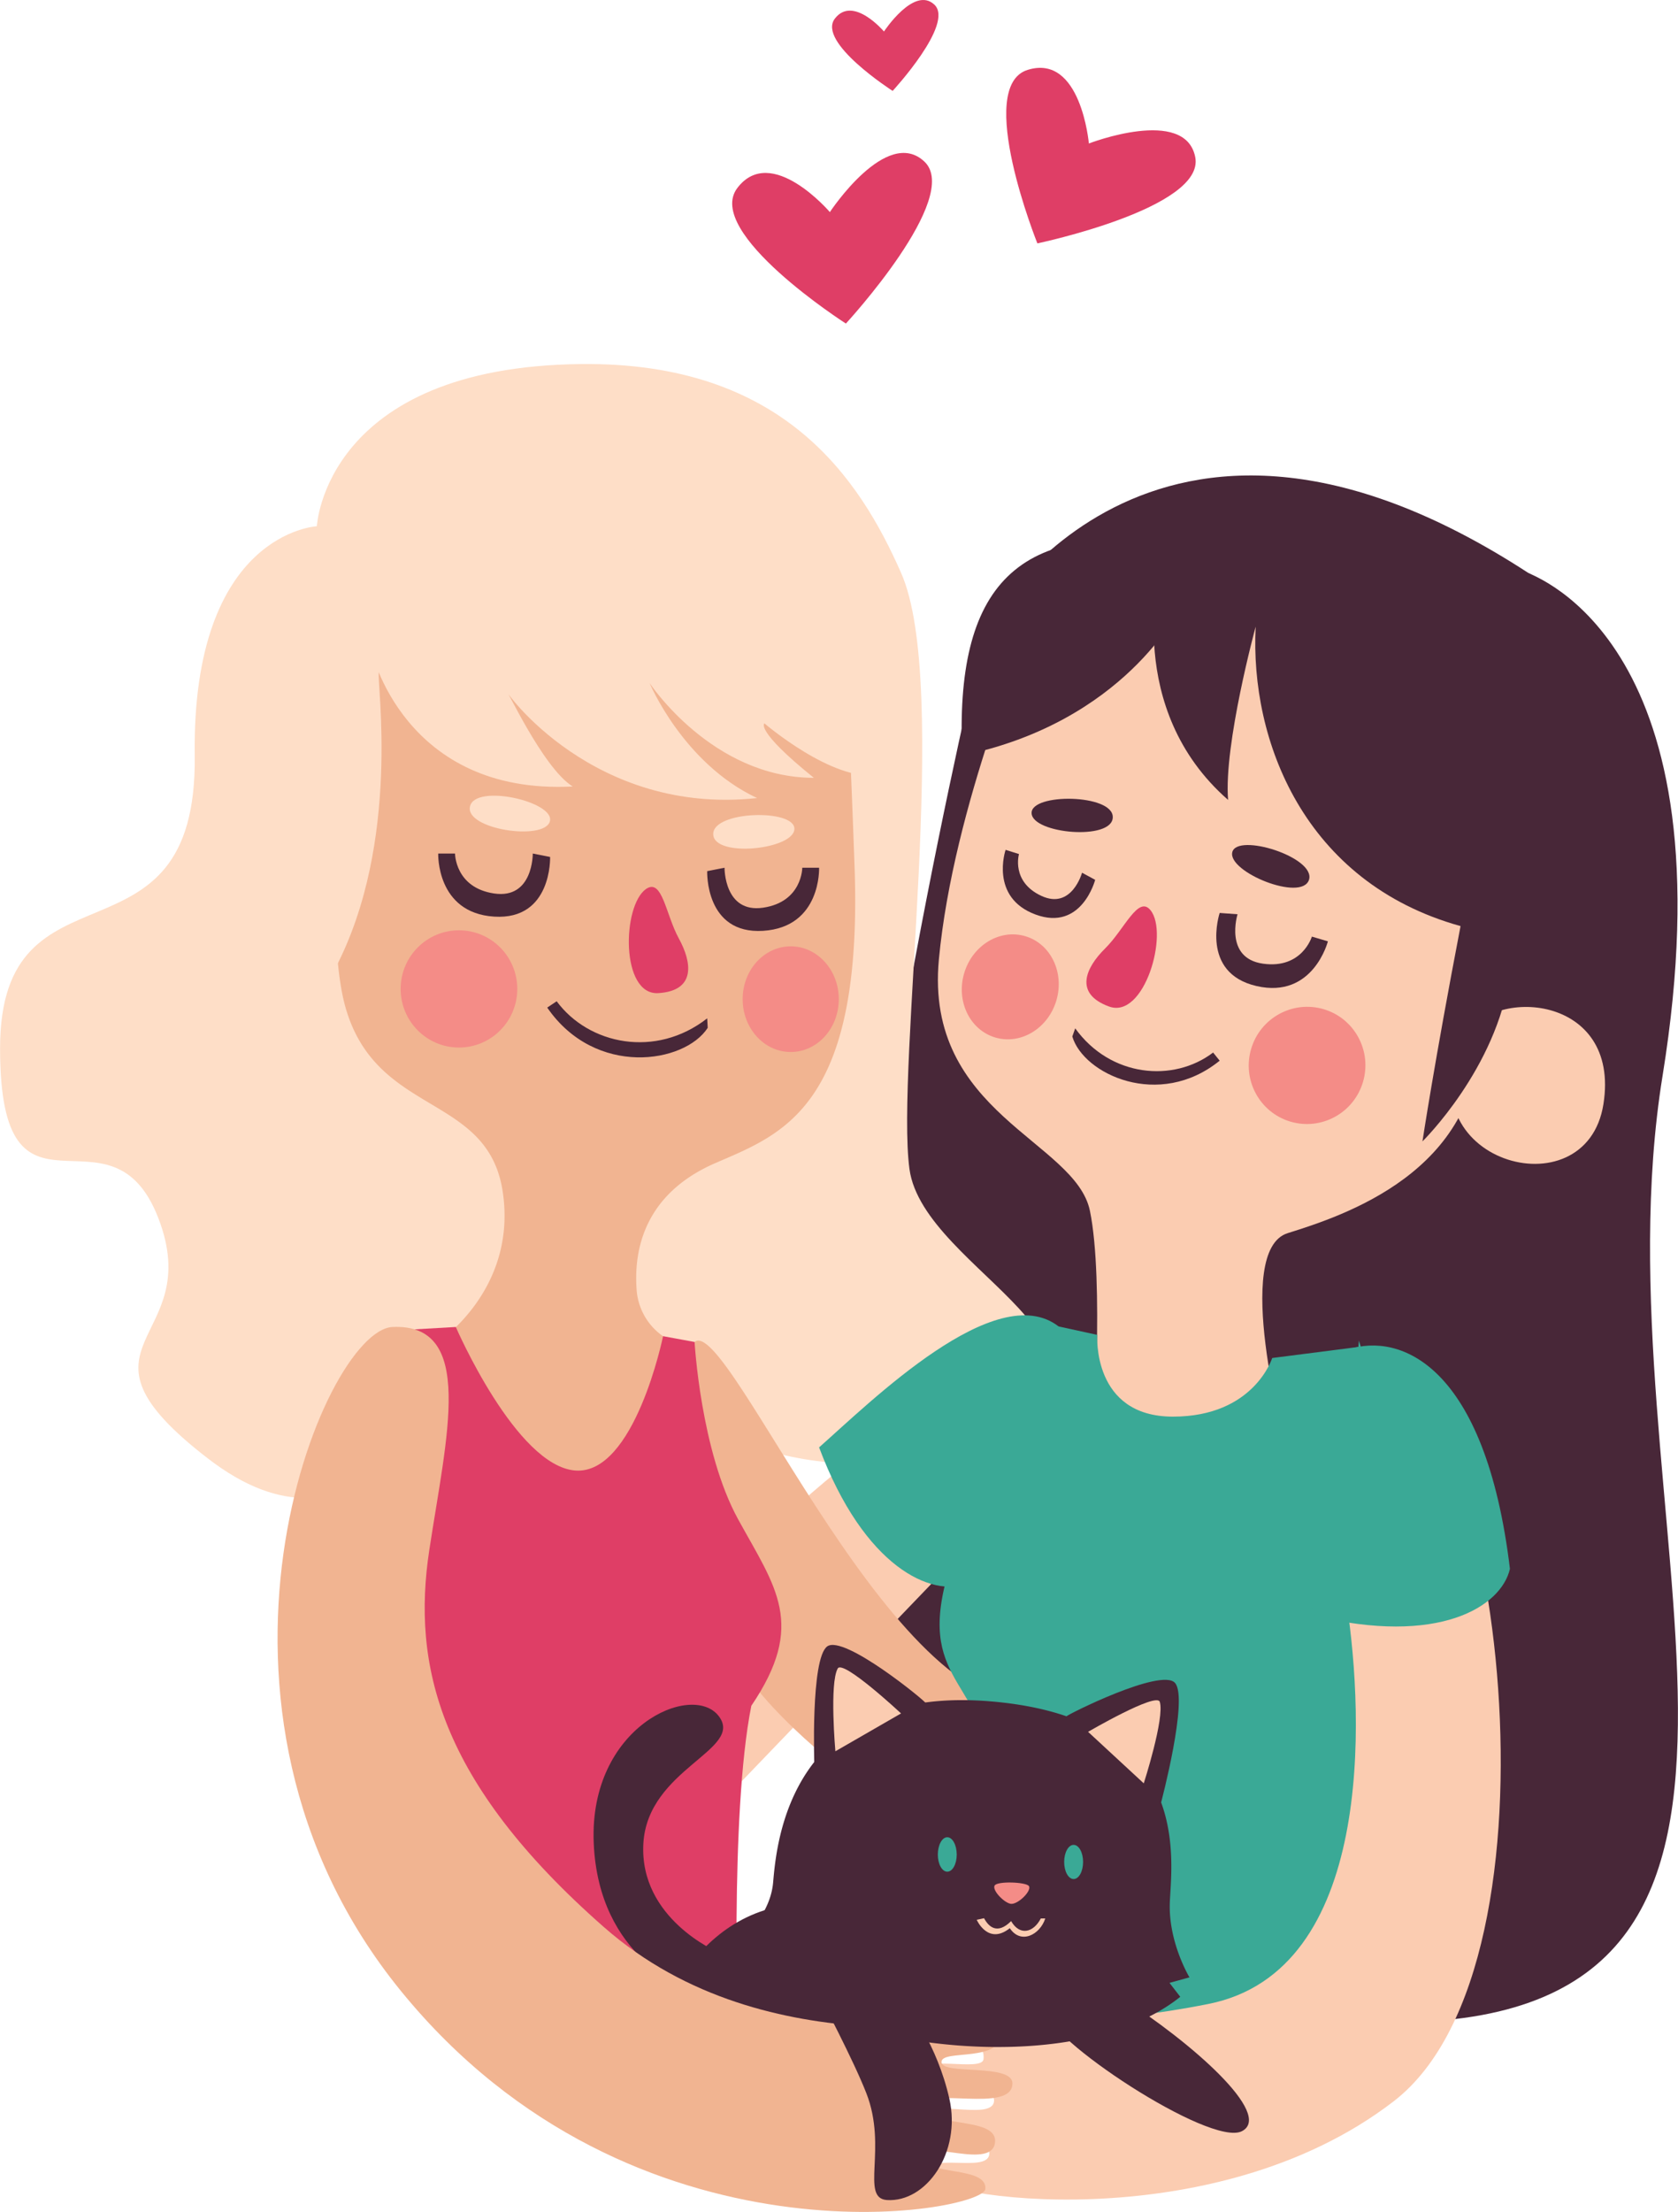 <svg xmlns="http://www.w3.org/2000/svg" width="638.8" height="841.4" viewBox="0 0.019 638.757 841.409" style=""><g><title>lovelic43_87596338</title><g data-name="Layer 2"><path d="M581.7 217.9c2.9 1.8 77.8 27.1 51.2 191.4s74.9 356.8-98.1 360c-188.2 3.5-228.5-50.6-214.7-206.8s54.8-323.7 54.8-323.7 62.2-115 206.8-20.9z" fill="#482738"></path><path d="M120.6 200.2s-47.6 2.3-46.5 87.2S0 323.6 0 398.8s42 17.1 60.3 64.7-38.7 47 18.8 91.3 82.4-23.2 137.2-21.6 89.5 43.2 157.9 11.7-22.7-60.9-28-100.2 15.7-184.2-3.2-226.8c-15.8-35.8-44.8-80.2-121.7-79.4-97.7 1-100.7 61.7-100.7 61.7z" fill="#fedec7"></path><path d="M361.3 538.2c-14.4-14.9-114 88-114 89.6s26 59.2 26 59.2l110.1-114.5z" fill="#fbccb1"></path><path d="M166 511.1s28.7 78.6 48.7 78.6 43.1-78.6 43.1-78.6a23.5 23.5 0 0 1-15.5-21c-1.1-16.6 4.4-36.5 29.9-47.6s56.4-21 53.1-112.9-5.5-111.7-5.5-111.7H138.3s-18.8 125-6.6 166 54.2 32 59.7 69.7-25.4 57.5-25.4 57.5z" fill="#f1b491"></path><path d="M392.8 236.7c-1.1 3.3-29.9 69.7-35.4 128.3s52 69 57.5 95.6 1.1 88.1 1.1 88.1h73.1s-20-73 1.1-79.6 73-23.3 73-76.4v-77.4s-15.5-79.7-81.9-97.4-88.5 18.8-88.5 18.8z" fill="#fbccb1"></path><path d="M557.3 394.9c10.1-19.8 59.7-16.9 53.1 25.1s-76.7 21.3-53.1-25.1z" fill="#fbccb1"></path><path d="M264.4 510.5c12.9-10.8 78.1 151.1 133.9 136.7-12.7 50.3-17.3 66.4-17.3 66.4s-82.8-44.8-104.4-88.5-19.3-108.5-12.2-114.6z" fill="#f1b491"></path><path d="M141.1 246.1c0 1.7 12.7 56.4 76.9 53.1-11.6-7.2-26-39.3-26-37.6s34.3 48.7 96.2 42c-28.2-13.2-40.9-43.7-40.9-43.7s23.8 36 62.5 36c-22.7-18.3-18.8-20.7-18.8-20.7s26 22.3 43.2 19.6v-84.1l-200.3-3.3z" fill="#fedec7"></path><path d="M144.2 255.8c-.9 3.5 8.6 64.4-16.6 112.6 0-60.3-4.2-147.2-4.2-147.2l10.5-13.8s14.5 32.1 10.3 48.4z" fill="#fedec7"></path><path d="M157.8 505.7l15.7-.9s22.9 52.9 45.5 54.6 33.4-51.1 33.4-51.1l12 2.2S266.7 552 281 578s26 39.9 5 70.9c-8.3 41.4-5 130-5 130s-130.5-11-138.8-104.5 15.6-168.7 15.6-168.7z" fill="#df3e66"></path><path d="M403 504.6c16.2 12.5 24.7 46.2-34.6 97.8-13.7 5.3-39.4-6-56.6-51.8 19.7-17.4 67.3-64.5 91.2-46z" fill="#3aa996"></path><path d="M517.1 512.4l-32.8 4.2s-6.9 22.3-37.8 22.3-28.8-31.1-28.8-31.1l-14.7-3.2s-30.8 52.5-42.6 95.6c-11.3 41.4 16.1 38.7 18.5 81s2.1 113.5 2.1 113.5 146.8 29 156.7-68.9-2.9-160.5-2.9-160.5L517.3 510z" fill="#3aa996"></path><path d="M526.7 525.5c42-.1 73 220.5 3.9 273.8S353.7 836 353 827.1s22.8-.2 23.6-7.6-26.1-1.2-26.1-13.3c0-9.2 27.2 1.2 27.9-6.9s-29 1.3-28.9-10.5c.1-7.7 24.4-.4 24.9-5.5 1.2-14.1-28.9 2-27.8-10.5 1.4-16.4 31.2 5.9 113.5-10.5 62.8-12.6 59.2-108.5 52.6-152s-17.8-84.8 14-84.8z" fill="#fbccb1"></path><path d="M513.4 513.3c19.4-6.3 52 5.5 61.4 83.5-3.3 14.4-27.1 29.4-74.7 17.8-3.3-26-15.5-91.9 13.3-101.3z" fill="#3aa996"></path><path d="M441.5 217.9s-13.8 51.6 26 86.4c-1.7-21.1 10.5-65.9 10.5-65.9-2.2 43.1 18.3 97.3 78 113.9-10 52-14.5 81.9-14.5 81.9s28.3-27.7 33.3-63.6 17.8-113.4-22.3-135.6-92.2-43.7-111-17.1z" fill="#482738"></path><path d="M448.8 231.8s-20.8 42.9-82.5 55.6c-2.9-64 20.2-91 86.2-79.5 4.2 19.4-3.7 23.9-3.7 23.9z" fill="#482738"></path><path d="M166.8 324.7h6.4s0 13 14.9 15.2 14.7-15.2 14.7-15.2l6.6 1.3s.8 24.1-21.3 22.7-21.3-24-21.3-24z" fill="#482738"></path><path d="M311.8 330.1h-6.4s0 13-14.9 15.2-14.7-15.2-14.7-15.2l-6.6 1.3s-.9 24.1 21.3 22.7 21.3-24 21.3-24z" fill="#482738"></path><path d="M245.9 338.2c6.2-4.3 7.5 9.7 12.5 18.8s6.6 19.9-7.8 20.8-13.8-33.2-4.7-39.6z" fill="#df3e66"></path><path d="M208.3 383.3l3.6-2.4c12.2 16.5 37.7 21.8 57.3 6.5l.2 3.6c-8.8 13.6-42.8 18.9-61.1-7.7z" fill="#482738"></path><ellipse cx="174.7" cy="376.2" rx="22.2" ry="22.3" fill="#f48c87"></ellipse><ellipse cx="301" cy="380.1" rx="18.3" ry="20.1" fill="#f48c87"></ellipse><path d="M178.9 306.8c-2 8.7 28.2 13.2 30.4 5.7s-28.5-14.5-30.4-5.7z" fill="#fedec7"></path><path d="M271.5 317.4c.3 9 30.6 5.8 30.9-2s-31.2-7-30.9 2z" fill="#fedec7"></path><path d="M505.5 358.1l-6.1-1.8s-3.7 12.4-18.6 10.3-9.7-18.8-9.7-18.8l-6.8-.5s-7.6 22.8 14 27.8 27.2-17 27.2-17z" fill="#482738"></path><path d="M382.8 323.3l5.1 1.6s-3.1 10.5 8.5 15.9 15.5-8.8 15.5-8.8l5 2.7s-5.1 19.7-22.7 13.2-11.4-24.6-11.4-24.6z" fill="#482738"></path><path d="M438 346.3c-4.7-5.9-9.9 7.2-17.3 14.5s-12 17.2 1.5 22.1S445 355 438 346.3z" fill="#df3e66"></path><path d="M464.3 403.5l-2.5-3.1c-15.1 11.5-39.1 9.4-52.5-9.2l-1.1 3.1c4.2 14.3 33 27.9 56.1 9.2z" fill="#482738"></path><ellipse cx="497.6" cy="405.2" rx="22.3" ry="22.2" transform="rotate(-73.4 497.652 405.27)" fill="#f48c87"></ellipse><ellipse cx="384.4" cy="375.2" rx="20.1" ry="18.3" transform="rotate(-73.4 384.632 375.184)" fill="#f48c87"></ellipse><path d="M498.3 334.7c-2.8 8.5-31-3-29.2-10.5s31.9 1.9 29.2 10.5z" fill="#482738"></path><path d="M423.6 310.9c-.1 9-30.5 6.3-30.9-1.5s31.1-7.4 30.9 1.5z" fill="#482738"></path><path d="M322 123.1s-54.2-34.7-41.3-51.6 35.2 9.2 35.2 9.2 21.6-32.8 36-19.2-29.9 61.6-29.9 61.6z" fill="#df3e66"></path><path d="M394.9 92.6s-24-59.7-3.7-66 23.3 28 23.3 28 36.7-14.2 40.5 5.2-60.1 32.8-60.1 32.8z" fill="#df3e66"></path><path d="M316.2 724.7s31.5 33 29.6 60.1c0 1-96.5-12.2-96.5-12.2s15.7-54.5 66.9-47.9z" fill="#482738"></path><path d="M262 756.6c1.6-1.4 11.1-14.1 11.1-14.1s-29.8-12.6-28.2-41.2 38.8-35.7 28.6-48.6-49.3 4.1-47.5 48.3 36 55.6 36 55.6z" fill="#482738"></path><path d="M339.8 34.6s-28.9-18.5-22-27.5 18.7 4.9 18.7 4.9S348-5.5 355.7 1.8s-15.9 32.8-15.9 32.8z" fill="#df3e66"></path><path d="M149.4 504.8c-26.6 1.3-85.2 144.2 3.3 252.7s221.7 84.1 222.4 75.2-22.9-4.8-23.6-12.2 27.3 5.8 27.3-6.2c0-9.2-25.8-4.8-26.6-12.9s33.3 2.9 33.2-8.9c-.1-7.7-27-3-27-8.1s23.3.7 23.3-11.8c0-7.4-88.7 15.9-151.8-39.5s-73.1-99.9-66.5-143.4 17.7-86.3-14-84.9z" fill="#f1b491"></path><path d="M449.3 759.6c-38.9 31.2-128.5 21.3-168.6-9a21.7 21.7 0 0 0 7.3-5.8l-9.2-4.1s14.2-9.9 15.5-24.6 6.1-75.8 83.8-68.8 67.5 62.4 67.2 77.2 7.5 27.7 7.5 27.7l-7.6 2.1z" fill="#482738"></path><path d="M406 652.9c0-.5 36.1-18.6 41.3-12.7s-5.3 45.5-5.3 45.5-34.4-19.8-36-32.8z" fill="#482738"></path><path d="M441.5 647.4c-1.2-3.8-27.3 11.4-27.3 11.4l21.2 19.6s8-24.8 6.1-31z" fill="#fbccb1"></path><path d="M352.3 647.8c.2-.5-31-26.1-37.4-21.5s-4.9 45.5-4.9 45.5 37.9-11.7 42.3-24z" fill="#482738"></path><path d="M318.9 634.7c2-3.5 24.1 17.1 24.1 17.1l-25 14.4s-2.3-25.9.9-31.5z" fill="#fbccb1"></path><path d="M398.7 765.1c-2.1 9.2 62.1 51.9 74.1 45.6s-19.2-33.8-46.3-51c-24.4 1.9-27.8 5.4-27.8 5.4z" fill="#482738"></path><path d="M391.7 717.5c-1-1.6-12.2-2-13.1-.2s3.4 6.3 6 6.9 8.2-4.8 7.1-6.7z" fill="#f48c87"></path><path d="M397.9 729.8h-1.7c-2.8 5.4-8 6.7-11.3 1-5.3 5.3-8.6 2.1-10.3-1.1l-2.8.6s4.3 9.8 12.6 3.2c4.2 6.3 11.5 2.5 13.5-3.7z" fill="#fbccb1"></path><path d="M344.6 762.8c1.2.6 12.2 15.2 16.8 35.6s-8.8 39.5-23.8 38.5c-10.2-.7.3-19.9-7.8-40.6-4.9-12.6-17.4-36.2-17.4-36.2z" fill="#482738"></path><path d="M364.2 705.5c0 3.6-1.6 6.5-3.6 6.5s-3.6-2.9-3.6-6.5 1.6-6.6 3.6-6.6 3.6 3 3.6 6.6z" fill="#3aa996"></path><path d="M412.3 708.3c0 3.6-1.6 6.5-3.6 6.5s-3.6-2.9-3.6-6.5 1.6-6.5 3.6-6.5 3.6 2.9 3.6 6.5z" fill="#3aa996"></path></g></g></svg>